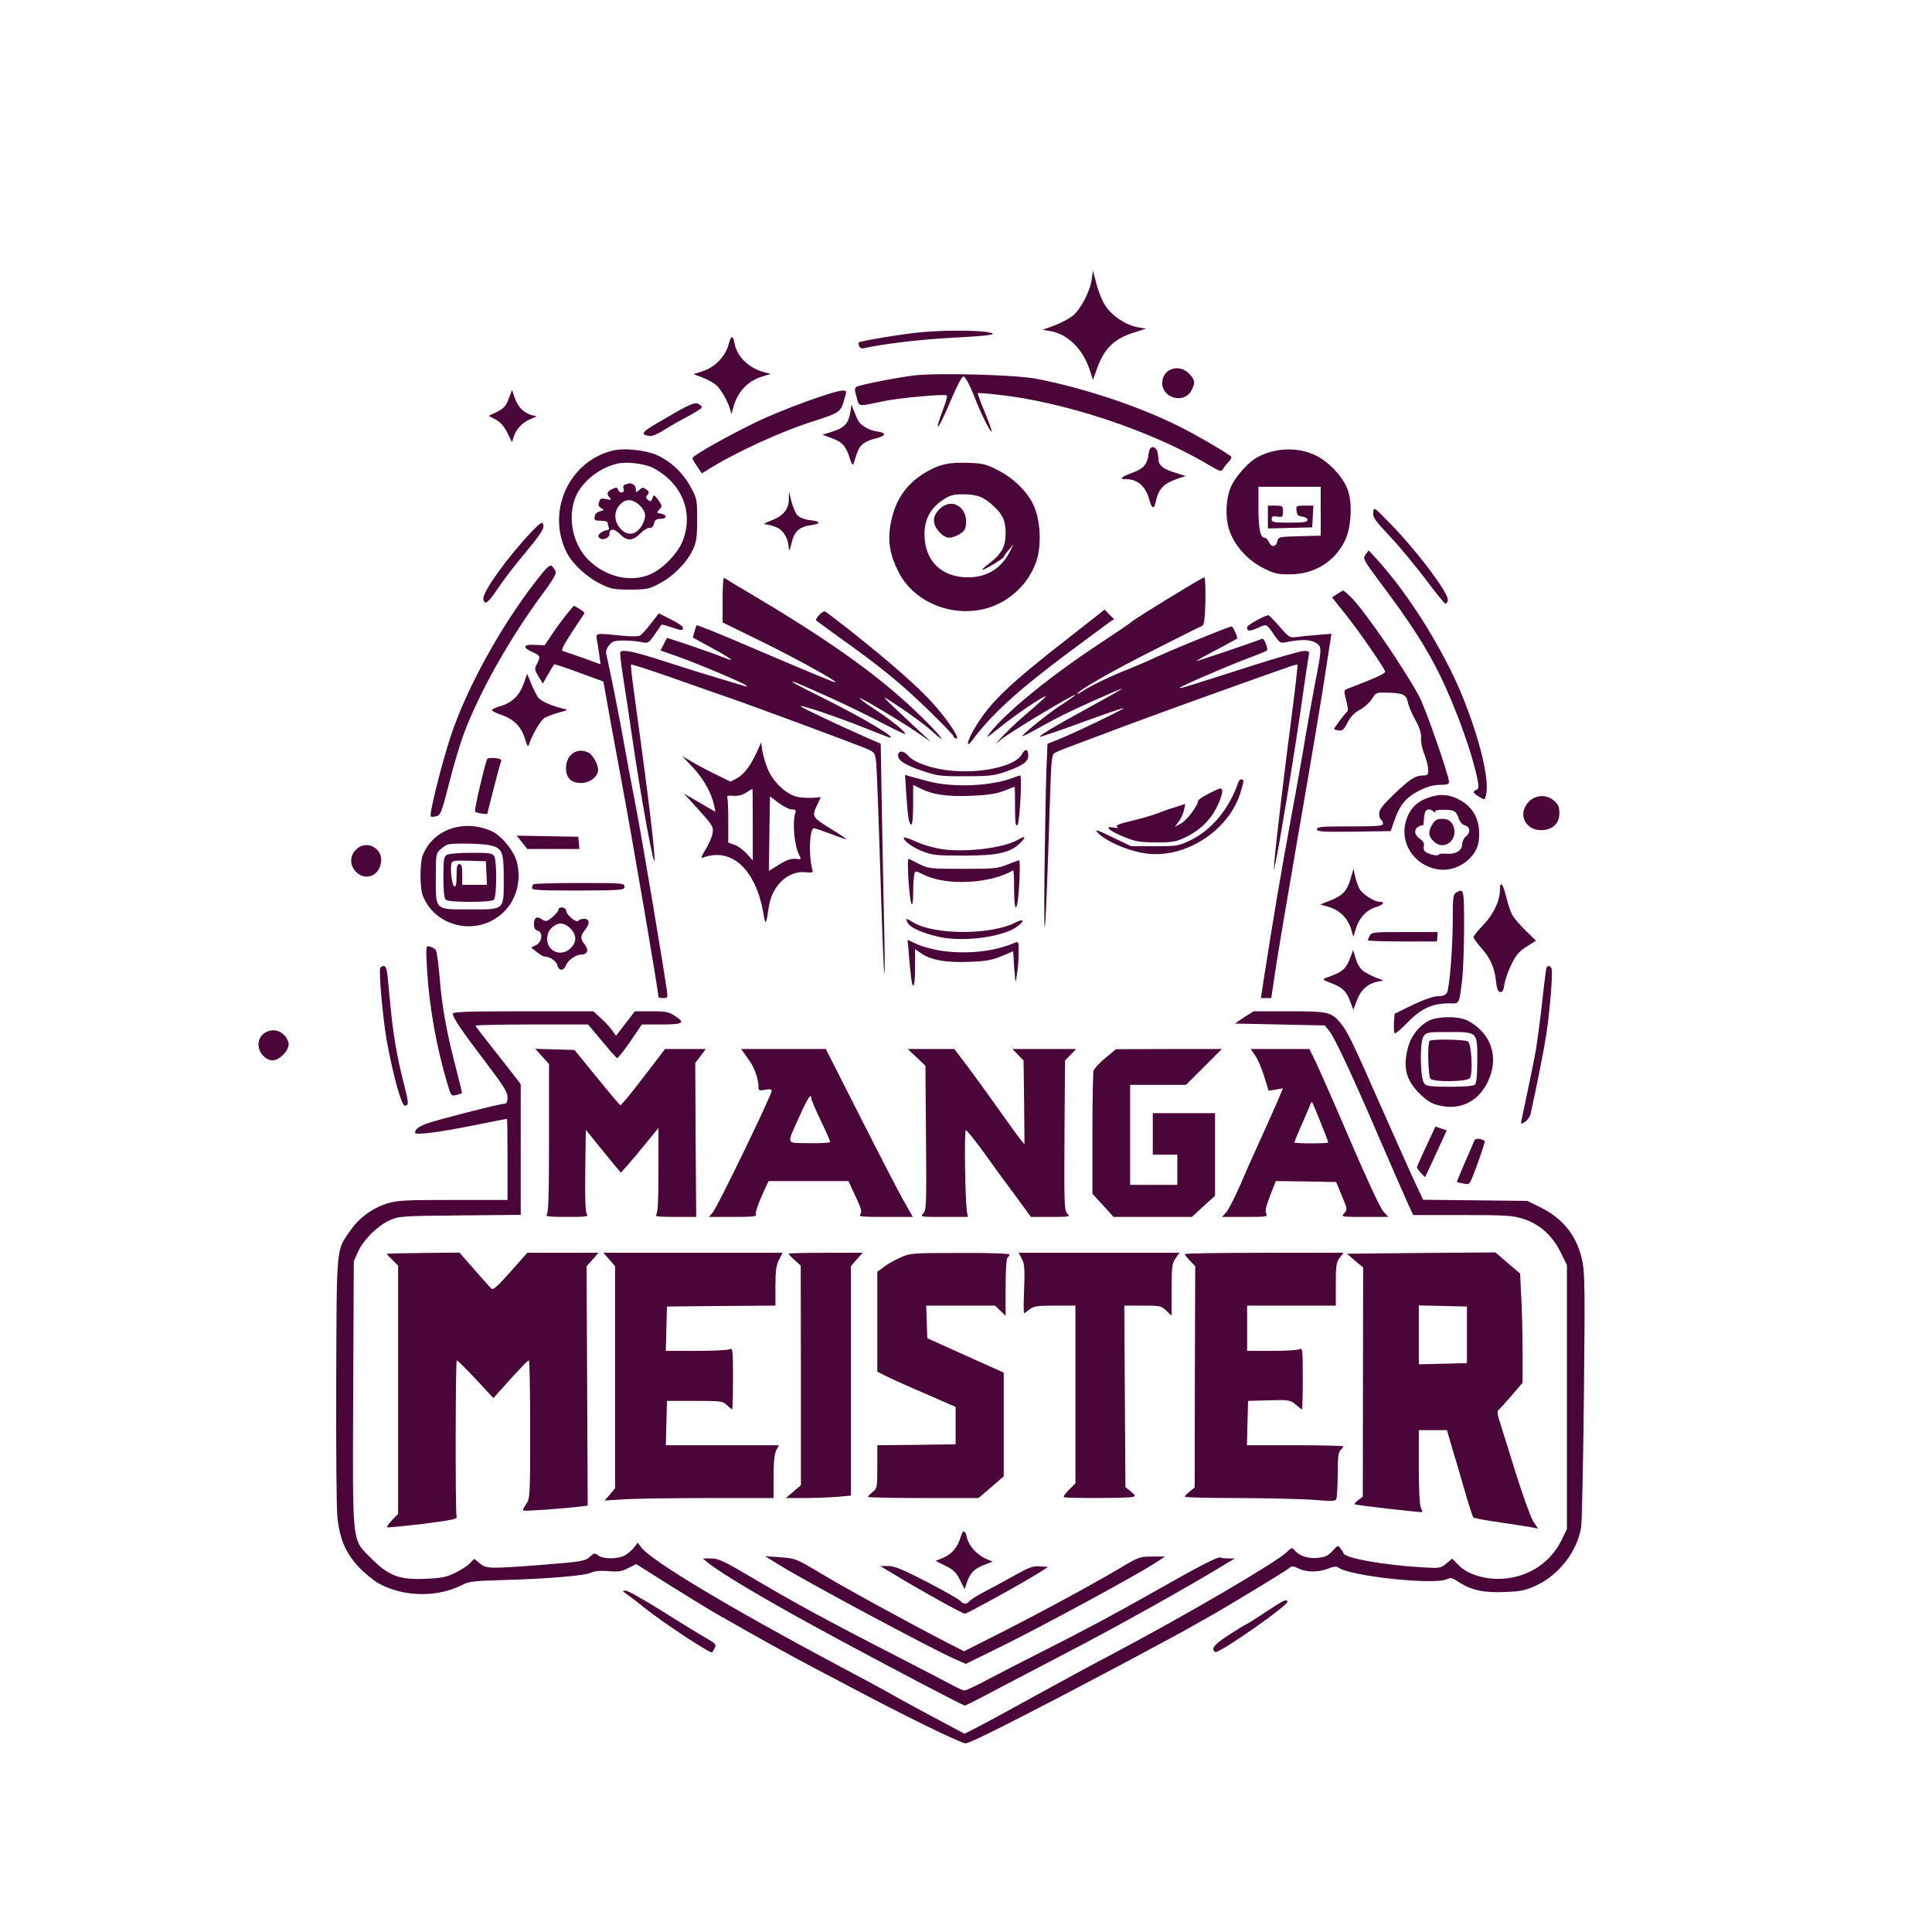 <svg xmlns="http://www.w3.org/2000/svg" xmlns:xlink="http://www.w3.org/1999/xlink" width="1080" zoomAndPan="magnify" viewBox="0 0 810 810" height="1080" preserveAspectRatio="xMidYMid meet" version="1.0"><rect x="-81" width="972" fill="#ffffff" y="-81" height="972" fill-opacity="1"/><rect x="-81" width="972" fill="#4a0638" y="-81" height="972" fill-opacity="1"/><path fill="#ffffff" d="M 0 405 L 0 810 L 810 810 L 810 0 L 0 0 Z M 463.297 127.988 C 465.906 132.258 472.156 136.449 477.219 137.242 L 480.461 137.797 L 476.031 139.219 C 467.172 141.91 463.059 145.863 459.977 154.406 L 458.234 159.23 L 456.812 154.961 C 453.965 146.258 447.555 140.012 440.359 138.824 L 437.113 138.27 L 441.859 136.531 C 444.473 135.582 447.953 133.762 449.535 132.574 C 452.934 129.965 456.891 122.527 457.68 117.23 L 458.234 113.512 L 459.66 118.891 C 460.371 121.895 462.031 126.008 463.297 127.988 Z M 413.305 139.141 C 419.555 140.09 416.074 140.723 399.461 141.594 C 386.57 142.227 370.035 144.203 362.441 145.941 C 361.258 146.258 360.543 145.941 360.227 145.152 C 359.91 144.441 359.832 143.727 360.07 143.57 C 360.703 142.938 378.895 139.93 386.094 139.297 C 395.508 138.43 408.164 138.43 413.305 139.141 Z M 308.02 144.203 C 308.969 149.422 313.875 154.25 319.965 155.91 L 323.129 156.781 L 319.727 157.809 C 313.398 159.707 309.051 164.375 307.309 171.254 L 306.676 173.629 L 306.121 171.652 C 305.172 168.328 302.406 163.426 300.426 161.605 C 299.477 160.656 296.867 159.23 294.73 158.363 L 290.777 156.859 L 294.891 155.516 C 299.875 153.852 304.145 149.344 305.488 144.359 C 306.52 140.406 307.309 140.406 308.02 144.203 Z M 498.418 156.543 C 501.027 159.152 501.188 160.496 499.527 163.66 C 496.598 169.438 487.266 167.062 487.266 160.578 C 487.266 154.723 494.148 152.27 498.418 156.543 Z M 434.664 158.836 C 454.992 162.793 477.613 170.387 494.699 178.93 C 501.977 182.566 515.582 190.555 516.215 191.504 C 516.375 191.902 515.898 192.852 515.031 193.719 C 514.238 194.512 513.211 195.855 512.734 196.648 C 512.023 197.914 511.551 197.754 506.488 194.75 C 482.359 180.43 445.578 168.25 417.656 165.402 C 413.543 164.926 410.062 164.691 409.902 164.848 C 409.824 165.008 411.09 168.645 412.91 172.836 C 414.648 177.109 415.914 180.746 415.758 180.984 C 415.281 181.461 410.934 172.758 408.637 166.59 C 407.531 163.82 406.105 160.578 405.316 159.391 C 404.051 157.414 403.973 157.414 402.863 158.996 C 402.23 159.863 400.094 164.375 398.117 169.039 C 392.977 181.145 391.316 182.488 395.586 171.098 C 396.613 168.406 397.246 166.035 397.012 165.797 C 396.297 165.086 376.84 166.824 370.59 168.172 C 359.277 170.543 360.309 170.703 359.121 166.508 C 358.25 163.504 358.25 162.711 359.121 162.16 C 360.387 161.367 375.891 158.281 383.246 157.414 C 393.133 156.227 425.723 157.098 434.664 158.836 Z M 218.477 171.414 C 219.426 172.441 221.324 173.551 222.59 173.945 L 225.043 174.578 L 222.273 175.766 C 218.953 177.188 216.422 179.879 215.395 183.043 L 214.68 185.414 L 212.703 181.461 C 211.438 178.848 209.855 177.031 207.879 175.922 L 204.871 174.34 L 208.352 172.68 C 211.199 171.254 212.07 170.305 213.258 167.223 L 214.68 163.504 L 215.711 166.59 C 216.262 168.25 217.527 170.465 218.477 171.414 Z M 354.297 166.273 C 352.398 173.074 352.871 172.758 339.504 177.109 C 327.48 180.984 309.445 189.211 298.766 195.699 L 294.258 198.465 L 292.281 195.539 C 291.172 193.957 290.301 192.375 290.301 192.059 C 290.301 191.109 304.539 183.043 316.562 177.188 C 327.402 171.887 349.707 163.742 353.348 163.742 C 354.93 163.742 355.008 163.977 354.297 166.273 Z M 294.258 170.781 C 294.258 171.176 291.648 172.836 288.562 174.5 C 285.398 176.082 280.809 178.77 278.438 180.273 C 276.062 181.777 273.375 182.961 272.504 182.805 C 268.312 182.172 268.785 181.301 276.145 177.031 C 289.035 169.438 291.172 168.488 292.832 169.355 C 293.625 169.754 294.258 170.387 294.258 170.781 Z M 359.754 176.316 C 361.02 178.531 364.422 180.43 367.742 180.906 C 371.934 181.461 371.539 182.727 366.793 183.91 C 362.207 185.098 360.227 186.758 359.121 190.555 C 358.566 192.137 358.012 193.957 357.777 194.59 C 357.539 195.301 356.984 194.434 356.352 192.375 C 354.77 187.156 353.188 185.336 348.836 183.754 L 344.805 182.25 L 349.152 180.906 C 354.059 179.324 355.719 177.504 356.512 172.836 L 356.984 169.672 L 358.094 172.441 C 358.645 173.945 359.438 175.766 359.754 176.316 Z M 485.207 189.211 C 485.445 190.238 485.684 191.742 485.684 192.691 C 485.684 195.066 487.898 196.805 492.883 198.23 L 497.152 199.574 L 493.988 200.602 C 487.66 202.816 485.762 204.793 484.496 210.57 C 483.863 213.734 482.836 213.258 481.809 209.383 C 480.383 204.004 476.98 200.918 472.316 200.918 C 468.992 200.918 469.785 200.047 474.688 198.23 C 479.355 196.566 480.938 194.75 481.492 190.715 C 481.809 188.34 482.281 187.473 483.309 187.473 C 484.102 187.473 484.891 188.262 485.207 189.211 Z M 275.43 190.793 C 281.363 193.562 286.348 198.23 289.59 204.242 C 292.199 209.066 292.281 209.539 292.281 217.926 C 292.281 225.203 291.965 227.258 290.539 230.344 C 288.168 235.645 282.074 241.812 276.461 244.66 C 272.109 246.957 271.082 247.191 264.199 247.191 C 257.477 247.191 256.211 246.957 251.938 244.898 C 246.004 241.973 240.074 236.516 237.621 231.688 C 229 214.602 238.332 193.641 256.605 188.973 C 261.43 187.707 270.605 188.656 275.43 190.793 Z M 551.652 190.953 C 557.348 193.719 563.441 200.363 565.18 205.742 C 567.078 211.281 566.445 221.168 563.992 226.391 C 559.801 235.328 551.258 240.707 541.055 240.785 C 535.832 240.863 534.41 240.547 529.82 238.254 C 523.414 235.09 518.035 229.316 515.664 223.066 C 513.449 217.293 513.844 208.512 516.453 203.293 C 518.59 199.098 523.809 193.402 527.211 191.664 C 534.805 187.629 544.297 187.312 551.652 190.953 Z M 417.895 196.883 C 424.617 200.129 430.551 205.902 433.316 211.754 C 436.324 218.242 436.797 229.316 434.266 235.961 C 432.133 241.656 428.652 246.324 423.59 250.121 C 408.48 261.59 384.906 256.211 376.602 239.598 C 373.121 232.637 372.172 227.102 373.281 220.297 C 375.02 210.016 379.688 202.977 388.152 197.992 C 393.848 194.668 397.645 193.801 405.473 194.035 C 411.723 194.195 413.383 194.59 417.895 196.883 Z M 334.441 216.184 C 335.391 217.055 337.527 217.848 339.66 218.082 C 344.25 218.637 344.328 219.586 339.742 220.219 C 334.914 221.012 333.016 222.75 331.832 227.812 C 331.117 230.738 330.723 231.453 330.723 229.949 C 330.566 225.914 328.508 222.277 325.582 221.09 C 324 220.457 321.941 219.902 320.992 219.824 C 319.809 219.824 320.598 219.27 323.289 218.242 C 328.43 216.266 330.645 213.652 330.723 209.305 L 330.801 206.059 L 331.832 210.332 C 332.465 212.703 333.57 215.316 334.441 216.184 Z M 597.453 236.355 C 604.574 245.691 607.5 250.516 606.945 252.02 C 606.707 252.652 606.312 253.125 605.996 253.125 C 605.68 253.125 601.883 248.539 597.691 242.844 C 593.418 237.227 586.695 229.078 582.742 224.887 C 576.414 218.164 575.465 216.816 575.699 214.762 C 576.016 212.387 576.098 212.547 583.609 220.297 C 587.883 224.648 594.051 231.926 597.453 236.355 Z M 227.812 220.93 C 227.812 222.117 225.043 226.074 220.141 231.848 C 215.945 236.832 210.805 243.555 208.668 246.797 C 204.637 252.887 203.055 253.996 202.656 251.07 C 202.262 248.223 212.941 233.352 222.988 222.828 C 227.02 218.637 227.812 218.32 227.812 220.93 Z M 586.062 245.137 C 596.504 258.82 607.262 277.41 613.117 291.887 C 620.473 310 624.586 327.164 623.004 333.414 C 622.449 335.469 622.449 335.469 620.156 334.047 C 617.547 332.543 617.23 331.832 618.969 331.121 C 619.84 330.805 619.996 330.012 619.68 328.113 C 617.863 317.594 610.98 298.133 603.941 283.578 C 598.324 271.953 591.203 260.879 579.34 245.137 C 571.508 234.617 571.27 234.219 572.535 232.48 L 573.801 230.738 L 577.598 234.852 C 579.734 237.227 583.531 241.812 586.062 245.137 Z M 232.953 239.68 C 233.27 240.629 231.531 243.555 227.574 248.855 C 213.73 267.523 201.074 290.066 194.59 307.309 C 192.93 311.66 190.082 321.152 188.262 328.508 C 185.176 340.531 184.703 341.797 182.961 342.195 C 181.934 342.512 180.824 342.512 180.59 342.273 C 179.875 341.48 185.02 320.68 188.895 308.891 C 195.379 289.039 209.777 262.855 224.57 243.793 C 229.156 237.859 230.5 236.594 231.371 237.305 C 232.004 237.859 232.715 238.887 232.953 239.68 Z M 317.988 250.91 C 350.656 270.449 370.352 284.766 387.043 301.219 C 395.191 309.289 397.645 312.926 390.445 306.281 C 388.07 304.145 382.297 299.875 377.551 296.711 C 368.137 290.461 367.82 290.066 383.246 304.461 L 390.367 311.105 L 385.223 307.547 C 378.5 302.879 361.492 292.676 360.465 292.676 C 359.992 292.676 363.156 295.051 367.504 297.898 C 374.465 302.484 380.715 307.707 379.211 307.707 C 378.977 307.707 374.387 305.492 369.086 302.723 C 363.867 299.953 354.531 295.445 348.441 292.676 C 334.047 286.191 332.227 285.477 332.227 285.875 C 332.227 286.109 337.445 288.879 343.934 292.043 C 361.969 301.062 375.891 309.289 373.121 309.289 C 372.965 309.289 367.98 307.391 362.125 305.016 C 350.973 300.586 336.18 295.523 335.629 296.078 C 335.391 296.395 351.289 303.91 364.34 309.684 L 369.246 311.82 L 369.719 339.582 C 369.957 354.93 370.434 376.684 370.668 387.992 C 370.984 399.305 370.984 408.402 370.75 408.164 C 370.512 407.926 369.801 388.863 369.086 365.844 C 368.375 342.746 367.586 322.023 367.348 319.73 C 366.871 315.617 366.793 315.457 363.234 313.875 C 357.934 311.66 315.379 295.84 304.938 292.281 C 300.191 290.621 289.195 286.824 280.574 283.738 C 271.949 280.73 264.754 278.438 264.594 278.598 C 264.355 278.754 264.91 283.895 265.781 289.988 C 271.398 330.566 274.641 356.984 274.402 360.625 C 274.164 364.262 268.391 332.387 265.07 309.289 C 263.723 299.953 261.906 288.09 261.113 283.027 C 260.324 277.883 259.848 273.535 260.086 273.297 C 261.191 272.188 266.336 273.297 278.277 277.172 C 285.555 279.547 295.918 282.789 301.297 284.371 C 306.676 285.953 311.66 287.457 312.371 287.691 C 313.242 288.008 313.398 287.93 312.848 287.375 C 311.738 286.348 293.23 278.516 284.211 275.273 L 276.934 272.742 L 278.199 270.211 C 278.832 268.867 279.543 267.68 279.625 267.523 C 279.859 267.285 299.004 273.852 303.672 275.75 C 308.969 277.965 306.836 276.223 298.688 271.793 L 290.461 267.285 L 291.172 264.832 C 291.488 263.488 291.965 262.301 292.121 262.145 C 292.281 261.984 299.875 264.992 308.969 268.867 C 343.301 283.5 349.945 286.27 350.262 286.031 C 350.816 285.477 333.492 275.906 318.621 268.629 L 302.957 260.957 L 302.957 251.465 C 302.957 246.242 303.195 242.129 303.59 242.289 C 303.906 242.527 310.395 246.402 317.988 250.91 Z M 505.379 252.098 C 505.141 260.086 504.824 262.145 503.875 262.461 C 503.242 262.695 493.672 267.441 482.676 273.059 C 465.195 281.918 451.668 289.75 451.668 290.855 C 451.668 291.094 452.855 290.461 454.281 289.512 C 457.363 287.457 466.938 282.867 473.422 280.414 C 476.031 279.387 481.176 277.172 484.891 275.434 C 492.012 272.109 515.426 262.617 516.375 262.617 C 516.93 262.617 519.145 267.523 518.668 267.758 C 518.59 267.84 514.715 269.895 510.047 272.426 C 505.301 274.879 501.504 277.016 501.504 277.172 C 501.504 277.41 528.238 268.391 529.188 267.758 C 529.902 267.363 531.801 272.109 531.168 272.742 C 530.93 272.98 527.289 274.484 523.02 276.066 C 513.844 279.547 494.227 288.008 494.621 288.406 C 494.859 288.723 496.598 288.168 524.285 279.309 C 535.359 275.75 545.406 272.902 546.75 272.902 C 548.887 272.902 549.043 273.059 548.648 275.035 C 548.41 276.301 546.906 286.109 545.406 297.027 C 542.637 316.25 536.387 354.297 534.805 361.496 L 534.016 365.055 L 534.332 360.703 C 534.965 353.188 538.602 322.418 541.527 300.27 C 543.031 288.641 544.141 278.914 543.98 278.676 C 543.742 278.516 541.688 279.07 539.395 279.941 C 537.02 280.73 524.602 285.16 511.785 289.75 C 498.973 294.336 482.598 300.27 475.398 302.961 C 468.203 305.648 458.156 309.445 453.016 311.344 C 447.871 313.242 443.047 315.141 442.258 315.617 C 440.992 316.25 440.754 318.148 440.277 332.781 C 438.379 393.688 437.512 404.922 437.906 365.844 C 438.145 348.441 438.461 329.141 438.695 322.973 L 439.172 311.82 L 442.809 310.395 C 448.109 308.418 471.523 297.266 471.129 296.867 C 470.969 296.711 463.059 299.398 453.566 302.879 C 444.074 306.359 436.164 309.051 436.008 308.891 C 435.531 308.418 441.781 304.699 456.812 296.473 C 464.641 292.203 470.734 288.723 470.418 288.723 C 470.02 288.723 464.484 291.094 458.156 293.941 C 447.477 298.766 444.312 300.27 431.895 307.152 C 429.52 308.418 428.098 308.973 428.73 308.34 C 431.816 305.176 440.754 298.215 445.578 295.129 C 448.504 293.23 450.879 291.488 450.879 291.332 C 450.879 290.461 423.508 306.914 419.793 310 C 416.945 312.371 417.023 312.137 420.82 308.18 C 423.191 305.648 428.336 300.902 432.133 297.738 C 435.93 294.496 438.777 291.887 438.461 291.887 C 437.195 291.887 425.805 299.637 419.316 304.859 C 413.543 309.523 412.988 309.84 415.047 307.23 C 422.086 298.371 439.727 283.977 459.977 270.527 C 467.41 265.625 473.977 261.195 474.609 260.562 C 476.43 258.98 504.113 242.051 504.906 242.051 C 505.301 242.051 505.457 246.559 505.379 252.098 Z M 566.922 250.91 C 572.852 257.16 588.594 280.098 595 291.965 C 597.613 296.789 607.5 325.188 607.5 327.875 C 607.5 328.746 606.551 329.062 603.703 329.062 C 600.934 329.062 598.402 329.773 594.922 331.516 C 589.465 334.285 586.773 337.527 584.48 344.328 L 583.059 348.441 L 567.633 348.68 C 554.184 348.84 552.129 348.68 552.129 347.652 C 552.129 346.625 554.105 346.465 565.973 346.465 C 577.52 346.465 579.812 346.309 579.812 345.359 C 579.812 344.727 579.496 343.934 579.023 343.695 C 578.629 343.461 578.23 342.273 578.23 341.086 C 578.23 339.426 579.734 337.527 584.719 332.703 C 591.441 326.375 593.5 325.109 596.898 325.109 C 598.48 325.109 598.797 324.711 598.797 322.734 C 598.797 321.469 598.086 318.621 597.215 316.328 C 596.266 314.113 595.633 310.949 595.793 309.289 C 595.871 307.23 595.16 305.094 593.418 301.852 C 591.996 299.398 590.57 296.078 590.254 294.418 C 589.543 291.094 588.277 290.539 580.844 290.383 C 577.047 290.305 576.73 290.461 575.227 292.992 C 574.355 294.418 572.141 296.473 570.242 297.5 C 567.789 298.848 566.207 300.508 564.941 302.961 C 563.52 305.809 562.809 306.441 561.383 306.281 C 560.434 306.125 559.484 305.887 559.328 305.727 C 559.09 305.41 563.914 299.004 564.941 298.215 C 565.258 297.977 565.023 295.918 564.391 293.625 C 563.359 289.59 563.359 289.434 565.023 288.723 C 565.973 288.406 570.004 286.824 573.883 285.242 C 577.836 283.738 580.922 282.078 580.762 281.602 C 580.367 279.941 569.531 264.277 563.992 257.398 L 558.457 250.438 L 560.672 249.012 C 561.859 248.223 562.965 247.59 563.203 247.59 C 563.441 247.59 565.102 249.09 566.922 250.91 Z M 245.055 257.082 C 244.898 257.316 242.762 260.562 240.23 264.359 C 236.434 270.133 235.012 272.902 235.961 272.902 C 236.039 272.902 239.598 274.168 243.949 275.668 L 251.781 278.516 L 251.227 274.402 C 250.91 272.109 250.434 269.262 250.199 268.074 C 249.723 265.387 249.883 265.387 260.641 266.492 C 264.121 266.891 267.52 266.891 268.234 266.492 C 268.945 266.176 271 263.883 272.82 261.512 L 276.223 257.16 L 281.285 259.691 C 284.055 261.035 286.348 262.617 286.348 263.172 C 286.348 264.516 285.793 264.438 281.285 262.934 C 279.227 262.223 277.488 261.746 277.328 261.906 C 277.25 262.062 275.906 263.961 274.48 266.02 C 271.871 269.738 271.633 269.816 268.945 269.184 C 267.441 268.867 264.121 268.551 261.59 268.551 C 257.633 268.551 256.684 268.867 255.34 270.527 C 254.469 271.555 253.914 273.137 254.152 274.086 C 256.289 283.738 258.977 297.105 261.035 308.496 C 262.379 316.09 264.91 329.617 266.652 338.555 C 269.262 352.16 277.961 403.734 279.543 415.047 C 280.02 418.289 279.941 418.449 278.043 418.449 C 276.934 418.449 276.062 418.211 276.062 417.973 C 276.062 415.758 265.387 353.188 260.641 327.875 C 257.395 310.473 254.391 293.863 253.914 291.016 L 252.965 285.715 L 242.762 281.996 C 237.145 279.863 232.398 278.359 232.32 278.516 C 232.164 278.676 231.055 280.574 229.789 282.711 L 227.574 286.586 L 225.754 283.578 C 224.094 280.812 224.016 280.336 225.121 278.359 C 226.703 275.195 226.625 274.879 223.066 273.297 C 218.793 271.398 219.426 270.055 224.41 270.371 L 228.367 270.527 L 231.371 266.02 C 233.031 263.488 235.801 259.77 237.461 257.633 L 240.625 253.918 L 242.922 255.262 C 244.188 256.051 245.137 256.844 245.055 257.082 Z M 465.117 260.879 C 464.09 261.668 456.258 267.441 447.715 273.77 C 426.355 289.75 415.598 299.637 407.609 310.395 C 404.762 314.113 405.395 310.871 408.48 305.57 C 414.887 294.652 422.402 287.375 448.504 267.047 L 463.141 255.578 L 465.117 257.633 L 467.094 259.613 Z M 355.246 263.41 C 373.359 277.727 385.539 288.484 391.551 295.367 C 397.961 302.562 403.023 310.473 400.727 309.605 C 400.016 309.367 399.621 308.891 399.699 308.574 C 399.777 308.258 394.953 303.277 389.02 297.5 C 377.867 286.664 369.008 279.387 352.398 267.602 C 347.176 263.805 342.59 260.48 342.191 260.164 C 341.559 259.613 344.488 256.367 345.754 256.289 C 345.988 256.289 350.262 259.531 355.246 263.41 Z M 536.387 262.617 C 540.422 267.285 540.66 267.441 543.742 267.047 C 545.562 266.809 549.52 266.414 552.602 266.176 L 558.219 265.703 L 556.637 275.828 C 554.66 289.434 550.23 315.773 542.715 359.121 C 539.312 378.898 535.676 400.332 534.727 406.742 L 532.984 418.449 L 528.637 418.449 L 530.059 409.113 C 533.855 384.988 536.863 366.953 541.133 343.695 C 543.742 329.773 546.512 313.953 547.383 308.496 C 548.332 303.039 550.07 293.152 551.336 286.508 C 554.344 271.16 554.344 270.922 551.18 269.262 C 548.727 267.996 544.773 268.074 538.68 269.34 C 537.098 269.738 536.387 269.262 534.883 267.207 C 530.77 261.195 531.324 261.512 527.371 263.25 C 523.73 264.832 522.859 264.754 522.859 262.934 C 522.859 262.145 529.82 258.188 531.719 257.949 C 532.035 257.871 534.094 260.008 536.387 262.617 Z M 225.914 292.754 C 227.18 294.18 231.531 296 236.117 297.105 C 238.41 297.582 238.332 297.66 234.219 298.766 C 231.926 299.398 229.234 300.43 228.207 301.062 C 226.547 302.168 223.145 308.023 221.801 312.055 C 221.406 313.32 221.09 312.926 220.219 310.078 C 218.637 304.777 215.473 301.535 210.41 299.797 C 208.035 299.004 206.137 298.055 206.219 297.66 C 206.297 297.344 207.957 296.551 209.934 296 C 214.602 294.652 217.844 291.57 219.586 286.586 L 221.008 282.473 L 222.828 286.902 C 223.855 289.355 225.203 292.043 225.914 292.754 Z M 321.941 322.578 C 324.473 328.352 330.168 333.492 334.914 334.203 C 336.895 334.52 339.82 334.602 341.324 334.441 C 342.824 334.285 344.09 334.203 344.09 334.203 C 344.09 334.285 343.617 335.391 342.984 336.656 C 340.215 342.273 340.293 342.512 347.969 347.258 C 351.844 349.629 354.93 351.688 354.848 351.844 C 354.691 351.922 351.766 350.973 348.363 349.629 C 344.961 348.363 341.719 347.258 341.242 347.258 C 339.344 347.258 338.949 358.883 340.609 364.738 C 340.926 365.844 340.453 366.004 337.605 365.688 C 330.406 364.977 323.684 371.305 322.34 380.082 C 321.152 388.152 320.992 388.309 319.965 382.457 C 316.723 364.262 306.52 355.086 294.652 359.598 C 293.703 359.992 294.02 359.043 295.84 356.117 C 297.184 353.902 298.527 350.816 298.766 349.312 C 299.16 346.625 298.844 346.07 292.992 339.582 L 286.742 332.703 L 290.699 334.996 C 292.914 336.262 295.84 338 297.344 338.871 L 299.953 340.375 L 299.398 337.684 C 298.293 332.465 295.047 326.609 290.539 321.785 L 285.953 316.961 L 290.301 319.492 C 292.676 320.914 297.262 323.367 300.508 324.871 L 306.281 327.719 L 308.969 326.293 C 311.898 324.711 314.664 321.074 317.355 315.219 L 319.094 311.266 L 319.648 314.902 C 319.965 316.883 320.992 320.281 321.941 322.578 Z M 431.102 316.723 C 431.102 319.332 429.047 320.836 422.324 323.289 C 417.023 325.188 415.363 325.426 405 325.426 C 394.32 325.504 393.055 325.344 386.57 323.129 C 379.527 320.758 376.523 318.859 376.523 316.723 C 376.523 314.586 378.816 314.586 380.637 316.723 C 383.484 320.047 392.184 322.812 401.203 323.289 C 413.465 324 426.121 320.758 428.414 316.25 C 429.758 313.719 431.102 313.953 431.102 316.723 Z M 246.875 315.617 C 248.617 316.645 250.75 320.441 250.75 322.734 C 250.75 325.582 247.27 328.273 243.633 328.273 C 239.441 328.273 237.305 326.137 237.305 322.023 C 237.305 316.328 242.051 313.086 246.875 315.617 Z M 210.016 319.492 C 209.699 320.203 208.273 325.344 206.852 331.039 L 204.238 341.324 L 202.023 341.086 C 200.758 340.93 199.492 340.613 199.176 340.297 C 198.703 339.82 203.371 319.73 204.32 318.148 C 204.555 317.832 206.059 317.672 207.641 317.832 C 209.934 318.066 210.41 318.465 210.016 319.492 Z M 389.18 327.559 C 399.621 330.328 415.914 329.617 425.012 325.977 C 426.277 325.504 427.465 325.109 427.703 325.109 C 428.57 325.109 427.543 344.805 426.594 345.832 C 425.805 346.625 425.566 345.121 425.566 338.316 C 425.566 333.652 425.488 329.855 425.406 329.855 C 425.25 329.855 423.191 330.645 420.82 331.594 C 417.578 332.859 414.098 333.336 407.055 333.652 C 397.012 334.047 391 333.176 385.855 330.566 L 382.852 329.062 L 382.852 337.367 C 382.852 341.957 382.535 345.676 382.141 345.676 C 381.109 345.676 380.637 343.062 380.004 333.492 L 379.449 324.871 L 381.348 325.426 C 382.375 325.742 385.938 326.691 389.18 327.559 Z M 521.277 327.719 C 521.277 328.352 520.566 330.805 519.777 333.254 C 514.398 348.758 496.68 359.914 480.699 357.855 C 472.949 356.828 463.535 352.715 459.977 348.84 C 458.867 347.574 460.449 348.125 466.305 350.973 L 474.215 354.77 L 484.102 354.77 C 493.75 354.77 494.148 354.691 499.367 352.16 C 508.148 347.809 515.426 338.949 519.145 328.035 C 519.695 326.453 521.277 326.215 521.277 327.719 Z M 510.285 338.16 C 507.355 344.012 503.008 348.207 496.836 351.133 C 492.961 352.953 491.457 353.188 484.496 353.188 C 477.695 353.109 475.875 352.793 471.285 350.895 C 464.957 348.285 462.664 346.227 466.777 346.941 C 468.676 347.258 469.152 347.176 468.359 346.625 C 467.57 346.07 469.23 345.359 474.293 344.172 C 478.168 343.301 483.309 341.797 485.684 340.848 C 488.055 339.898 491.617 338.715 493.516 338.16 L 496.914 337.051 L 496.441 339.426 C 496.203 340.77 495.254 342.906 494.305 344.25 L 492.566 346.625 L 495.098 345.277 C 497.469 344.094 502.293 337.684 502.293 335.785 C 502.293 335.312 504.508 333.809 507.277 332.465 C 511.945 330.172 512.184 330.09 512.418 331.594 C 512.578 332.465 511.629 335.391 510.285 338.16 Z M 612.879 335.867 C 617.625 338.793 620.156 343.539 620.156 349.391 C 620.156 354.297 619.047 357.145 615.805 360.23 C 611.137 364.66 604.809 365.844 598.957 363.395 C 591.363 360.23 587.328 352.398 589.305 344.727 C 590.652 339.664 593.418 336.5 598.164 334.68 C 603.543 332.543 607.973 332.938 612.879 335.867 Z M 651.559 335.707 C 653.301 337.211 653.773 338.238 653.773 340.93 C 653.773 345.359 650.848 348.047 645.941 348.047 C 640.879 348.047 637.398 343.539 639.062 339.109 C 641.117 333.73 647.289 332.07 651.559 335.707 Z M 205.742 348.285 C 210.016 350.023 215.629 356.828 216.738 361.574 C 218.793 369.957 216.105 378.422 209.855 383.562 C 198.941 392.582 182.172 388.309 177.188 375.336 C 176 372.254 176 361.812 177.188 358.727 C 181.301 347.969 193.957 343.301 205.742 348.285 Z M 242.684 353.348 L 242.922 355.957 L 221.09 355.957 L 218.875 353.188 L 216.66 350.34 L 229.551 350.578 L 242.445 350.816 Z M 395.113 356.035 C 405.395 357.461 420.977 355.484 426.91 352.004 C 430.074 350.105 430.312 350.973 427.387 353.742 C 423.273 357.617 417.895 358.727 403.812 358.727 C 392.582 358.727 390.684 358.488 386.727 356.906 C 382.457 355.168 378.895 352.637 378.895 351.211 C 378.895 350.816 381.109 351.527 383.879 352.793 C 386.727 354.137 391.395 355.484 395.113 356.035 Z M 157.965 356.117 C 159.23 357.301 159.785 358.727 159.785 360.625 C 159.707 367.27 152.664 369.957 148.711 364.895 C 143.805 358.648 152.191 350.656 157.965 356.117 Z M 385.621 362.363 C 389.336 364.184 390.285 364.262 403.812 364.262 C 416.785 364.262 418.445 364.105 422.402 362.445 C 424.773 361.496 426.988 360.703 427.305 360.703 C 427.859 360.703 427.387 373.203 426.672 377.867 C 425.883 382.93 425.172 380.32 425.172 372.57 C 425.172 368.219 425.012 364.738 424.773 364.895 C 415.281 370.512 396.852 371.461 387.438 366.793 C 383.723 364.977 383.723 364.977 383.324 366.559 C 383.09 367.508 382.852 370.906 382.852 374.152 C 382.852 377.949 382.535 379.688 382.141 378.898 C 381.191 377.234 380.082 359.598 380.953 360.07 C 381.348 360.23 383.484 361.258 385.621 362.363 Z M 569.926 372.57 C 571.113 374.863 576.176 378.105 578.629 378.105 C 580.922 378.105 579.812 379.449 576.809 380.32 C 572.934 381.508 569.77 384.828 568.504 389.258 L 567.395 392.738 L 566.367 389.258 C 564.941 384.828 561.621 381.586 557.113 380.242 L 553.551 379.215 L 557.113 377.789 C 562.727 375.652 564.625 373.754 566.129 368.773 L 567.473 364.262 L 568.105 367.27 C 568.422 368.93 569.293 371.305 569.926 372.57 Z M 261.824 371.699 C 261.824 373.203 261.035 373.281 242.445 373.359 C 226.547 373.359 223.066 373.203 223.066 372.332 C 223.066 371.699 223.305 370.988 223.621 370.75 C 223.855 370.434 232.637 370.195 243 370.195 C 261.113 370.195 261.824 370.273 261.824 371.699 Z M 633.918 383.406 C 634.551 384.672 637.082 387.676 639.535 390.051 L 643.965 394.402 L 640.09 396.852 C 637.004 398.75 635.66 400.332 633.762 404.129 C 632.418 406.82 631.07 410.617 630.754 412.594 C 630.359 415.285 629.965 416.074 628.938 415.918 C 628.066 415.758 627.512 414.414 627.195 411.328 C 626.562 405.555 624.824 401.68 620.945 397.328 C 619.207 395.352 617.781 393.371 617.781 392.898 C 617.781 392.422 619.68 390.051 622.055 387.598 C 626.246 383.168 628.855 377.633 628.855 372.965 C 628.855 369.09 630.121 370.434 631.387 375.652 C 632.102 378.66 633.285 382.219 633.918 383.406 Z M 613.828 388.625 C 613.828 397.09 613.434 406.977 613.035 410.617 C 611.691 421.375 612.008 420.742 607.5 420.664 C 600.617 420.664 595.793 422.797 590.336 428.492 C 587.566 431.34 585.113 433.398 584.797 433.238 C 584.402 433.004 584.324 431.105 584.402 428.891 L 584.719 425.012 L 592.312 421.297 C 597.215 419 601.094 417.656 602.91 417.656 C 604.891 417.656 606.074 417.184 606.629 416.234 C 607.738 414.176 609.082 397.012 609.082 385.305 C 609.082 376.367 609.238 374.941 610.504 374.23 C 613.75 372.332 613.828 372.648 613.828 388.625 Z M 237.383 381.824 C 237.383 383.562 241.734 387.125 242.445 386.016 C 242.684 385.621 243.789 385.227 244.898 385.227 C 247.27 385.227 247.43 387.203 245.215 389.973 C 243.238 392.504 243.238 393.609 245.215 396.062 C 247.035 398.355 246.242 400.254 243.473 400.254 C 241.34 400.254 238.094 402.629 237.227 404.762 C 236.355 407.137 234.297 407.137 233.664 404.684 C 233.27 402.945 230.5 401.047 228.367 401.047 C 227.812 401.047 226.387 400.176 225.043 399.148 L 222.672 397.25 L 224.648 396.301 C 227.258 395.113 227.812 390.84 225.438 390.207 C 224.332 389.891 223.855 389.102 223.855 387.52 C 223.855 384.672 225.043 383.961 227.258 385.461 C 228.918 386.492 229.234 386.41 231.609 384.512 C 232.953 383.328 234.141 381.902 234.141 381.43 C 234.141 379.848 237.305 380.32 237.383 381.824 Z M 383.008 386.809 C 391.867 392.027 415.281 392.027 425.488 386.887 C 429.125 384.988 429.836 385.859 426.672 388.309 C 421.059 392.738 404.367 395.035 394.164 392.898 C 386.965 391.316 381.664 389.023 380.559 386.887 C 379.449 384.828 379.688 384.828 383.008 386.809 Z M 602.594 392.738 L 602.438 394.719 L 587.961 394.719 C 579.973 394.719 573.484 394.48 573.484 394.242 C 573.484 394.004 573.883 393.137 574.277 392.266 C 575.066 390.84 576.098 390.762 588.91 390.762 L 602.754 390.762 Z M 395.586 398.75 C 406.422 400.098 417.262 398.832 425.805 395.113 C 426.988 394.637 427.148 395.035 427.07 399.543 C 427.07 402.312 426.754 406.344 426.355 408.559 C 425.805 412.199 425.723 412.277 425.566 409.746 C 425.406 408.242 425.25 406.266 425.172 405.395 C 425.09 404.527 425.012 402.707 424.934 401.363 L 424.773 398.832 L 419.871 400.887 C 415.914 402.547 413.227 403.023 406.504 403.262 C 396.852 403.656 390.445 402.547 386.488 399.859 L 383.641 397.961 L 383.641 405.871 C 383.641 414.809 382.457 415.836 381.742 407.531 C 381.426 404.605 381.031 400.414 380.875 398.117 L 380.477 394.004 L 384.75 395.984 C 387.121 397.012 391.867 398.277 395.586 398.75 Z M 182.645 398.199 C 183.121 398.75 183.832 403.895 184.305 409.668 C 185.254 421.93 187.234 432.766 191.109 447.637 C 192.613 453.41 193.797 458.234 193.641 458.395 C 193.48 458.473 192.453 458.789 191.266 459.105 C 189.211 459.582 189.051 459.422 187.551 454.281 C 182.883 438.617 179.875 421.531 179.008 405.949 C 178.531 396.457 178.531 396.379 180.191 396.852 C 181.141 397.09 182.25 397.723 182.645 398.199 Z M 571.746 407.215 C 572.934 408.008 575.305 409.273 576.965 409.906 L 580.051 411.09 L 577.52 411.566 C 573.406 412.438 570.559 414.969 568.898 419.316 L 567.395 423.352 L 566.051 419.793 C 564.391 415.441 562.887 414.02 557.98 412.121 C 554.738 410.934 554.344 410.539 555.688 410.062 C 563.203 407.375 564.23 406.504 566.445 400.648 L 567.316 398.277 L 568.422 401.996 C 569.137 404.367 570.32 406.266 571.746 407.215 Z M 162.473 409.113 C 162.711 411.406 163.266 417.34 163.738 422.164 C 164.848 433.793 166.586 443.762 169.277 454.203 C 171.414 462.586 171.492 463.535 169.672 463.535 C 168.328 463.535 164.77 450.723 162.156 436.324 C 160.496 427.07 158.676 406.898 159.469 405.711 C 159.707 405.316 160.34 405 160.973 405 C 161.684 405 162.156 406.344 162.473 409.113 Z M 650.531 406.188 C 651.086 407.77 649.82 423.43 648.316 433.555 C 647.367 439.727 644.758 453.094 641.75 466.859 C 641.512 468.043 640.484 469.547 639.457 470.258 C 637.559 471.445 637.559 471.445 637.875 469.707 C 638.586 466.543 642.227 449.141 643.41 442.969 C 644.125 439.727 645.391 430.234 646.34 422.008 C 647.207 413.703 648.156 406.504 648.316 405.949 C 648.711 404.605 649.977 404.762 650.531 406.188 Z M 251.938 426.91 C 253.758 428.574 255.895 430.867 256.684 432.055 L 258.266 434.27 L 262.223 429.125 L 266.176 423.984 L 273.137 423.984 C 279.309 423.984 280.414 424.223 283.262 426.121 C 287.453 428.891 286.348 429.523 276.777 429.523 L 269.102 429.523 L 264.199 436.719 C 261.508 440.598 259.059 443.762 258.66 443.602 C 258.344 443.445 255.496 440.281 252.332 436.402 L 246.559 429.523 L 222.988 429.523 C 209.934 429.523 199.336 429.758 199.336 429.996 C 199.336 430.234 202.656 434.586 206.691 439.648 C 210.727 444.711 214.996 450.168 216.184 451.75 L 218.32 454.598 L 218.32 509.336 L 192.848 509.57 C 168.168 509.809 167.141 509.887 163.344 511.629 C 158.203 514 152.43 519.695 150.133 524.758 L 148.316 528.793 L 148.078 584.086 C 147.84 649.105 147.367 644.992 155.75 653.457 C 163.027 660.734 167.457 662.395 178.453 661.922 C 185.176 661.605 187.234 661.211 190.871 659.391 C 193.324 658.203 196.094 656.465 197.043 655.355 L 198.859 653.535 L 201.156 655.434 C 203.844 657.73 205.031 657.73 226.23 656.148 C 244.344 654.723 245.293 654.566 247.508 652.508 C 249.012 651.086 249.328 651.004 250.91 652.191 C 253.125 653.695 258.82 653.695 261.824 652.191 C 263.012 651.559 264.832 650.055 265.703 648.949 L 267.363 646.812 L 269.023 648.949 C 273.375 654.484 305.965 674.023 348.836 696.883 C 362.125 703.926 373.359 710.016 373.754 710.332 C 374.23 710.648 381.27 714.523 389.496 718.953 L 404.367 726.863 L 409.27 724.41 C 411.883 723.066 422.324 717.449 432.289 711.914 C 442.336 706.375 457.445 698.148 465.906 693.719 C 496.68 677.504 535.438 654.801 539.629 650.609 C 541.449 648.789 541.766 648.711 542.637 649.898 C 544.773 652.352 548.332 653.535 552.445 653.141 C 555.609 652.824 556.797 652.27 558.695 650.215 C 560.828 647.84 560.988 647.762 562.016 649.188 C 562.648 649.977 563.203 650.848 563.203 651.086 C 563.281 653.141 579.262 656.066 596.031 657.098 C 603.703 657.57 604.02 657.492 606.391 655.516 L 608.844 653.457 L 611.535 656.227 C 615.332 660.18 623.16 662.477 630.598 661.844 C 641.277 660.973 650.137 654.961 654.723 645.625 L 656.938 641.117 L 656.938 530.375 L 654.328 525.074 C 650.848 517.957 645.391 513.133 638.586 510.996 C 634 509.57 631.23 509.414 612.957 509.414 L 592.469 509.414 L 590.02 504.035 C 588.672 501.109 583.77 489.797 579.023 478.879 C 567.633 452.305 559.645 435.137 557.348 432.289 L 555.449 429.918 L 536.547 429.523 L 517.719 429.125 L 521.594 426.516 L 525.551 423.984 L 540.422 423.984 C 556.875 423.984 558.141 424.301 561.938 428.809 C 564.863 432.289 566.922 436.484 579.34 464.723 C 585.352 478.168 591.602 492.328 593.418 496.125 L 596.664 503.008 L 618.496 503.242 L 640.328 503.48 L 645.785 506.172 C 655.355 510.836 661.211 518.273 663.344 528.477 C 664.453 533.539 664.531 540.977 664.059 585.352 C 663.742 613.434 663.266 638.27 662.871 640.484 C 661.129 650.531 653.695 660.18 644.125 664.691 C 639.457 666.824 637.715 667.223 630.676 667.457 C 621.895 667.855 616.754 666.668 611.297 663.109 C 609.004 661.527 608.133 661.367 606.789 662 C 601.805 664.691 565.734 660.812 561.066 657.176 C 560.355 656.621 559.012 656.781 556.875 657.648 C 552.762 659.23 547.938 659.23 544.535 657.648 C 542.082 656.465 541.609 656.465 540.422 657.492 C 539.078 658.68 513.605 674.102 507.039 677.742 C 505.062 678.848 501.188 680.984 498.34 682.645 C 492.406 686.047 460.766 702.895 445.738 710.727 C 417.578 725.359 406.344 730.898 404.762 730.898 C 403.023 730.898 383.168 721.246 364.262 711.359 C 359.516 708.828 349.867 703.766 342.906 700.129 C 331.434 694.117 317.434 686.363 300.191 676.477 C 296.711 674.5 287.77 668.961 280.258 664.293 L 266.73 655.75 L 263.406 657.414 C 260.719 658.836 259.293 659.074 255.023 658.68 C 251.465 658.441 249.168 658.68 247.668 659.391 C 245.055 660.656 228.523 662 209.855 662.477 C 198.859 662.793 196.566 663.027 193.879 664.453 C 183.277 669.832 169.277 669.594 158.836 663.898 C 156.699 662.711 152.824 659.547 150.293 656.859 C 144.992 651.086 142.621 645.707 141.512 636.766 C 141.039 633.445 140.879 607.738 140.957 579.023 C 141.195 521.277 140.879 524.602 146.891 515.898 C 150.449 510.68 156.145 506.488 162.238 504.59 C 166.508 503.242 169.75 503.086 189.922 503.086 L 212.781 503.086 L 212.781 486.078 C 212.781 476.746 212.703 469.074 212.547 469.074 C 212.387 469.074 206.219 470.258 198.859 471.762 C 184.305 474.688 174.023 476.031 174.023 474.926 C 174.023 473.504 175.289 472.473 178.691 471.129 C 182.406 469.707 209.539 462.746 211.516 462.746 C 212.387 462.746 212.781 461.953 212.781 460.055 C 212.781 457.84 211.121 455.23 203.688 445.422 C 193.797 432.449 189.844 426.676 189.844 425.012 C 189.844 424.223 195.617 423.984 219.348 423.984 L 248.773 423.984 Z M 615.25 427.859 C 625.297 433.082 628.699 443.445 623.715 453.648 C 619.762 461.797 612.324 465.512 603.703 463.535 C 600.223 462.746 598.562 461.797 595.238 458.551 C 589.305 452.777 587.961 447.004 590.57 438.301 C 591.996 433.477 596.266 428.73 600.379 427.387 C 604.969 425.961 611.93 426.199 615.25 427.859 Z M 119.047 433.871 C 120.156 434.902 121.023 436.719 121.023 437.828 C 121.023 440.598 117.07 444.551 114.301 444.551 C 111.297 444.551 108.367 441.309 108.367 437.906 C 108.367 432.527 115.172 429.918 119.047 433.871 Z M 250.199 451.672 C 255.34 458 259.77 463.219 260.086 463.379 C 260.402 463.457 264.754 458.234 269.734 451.672 L 278.832 439.805 L 295.918 439.805 L 293.703 442.73 L 291.488 445.66 L 291.648 477.93 L 291.883 510.203 L 283.023 510.203 C 276.145 510.203 274.402 509.969 275.113 509.254 C 275.828 508.543 276.062 503.324 276.062 490.586 L 276.062 472.871 L 271 479.117 C 268.234 482.52 264.672 486.711 263.172 488.453 L 260.324 491.617 L 258.266 489.242 C 257.16 487.898 253.836 483.863 250.91 480.227 L 245.609 473.66 L 245.371 490.824 C 245.215 502.848 245.453 508.387 246.086 509.098 C 246.875 510.047 245.453 510.203 237.621 510.203 C 230.344 510.203 228.523 509.969 229.234 509.254 C 229.949 508.543 230.184 500.316 230.184 477.219 L 230.184 446.133 L 227.336 442.969 L 224.41 439.727 L 232.637 439.965 L 240.863 440.199 Z M 360.941 468.836 C 369.086 484.891 377.234 500.711 379.211 504.035 L 382.691 510.203 L 371.223 510.203 C 361.176 510.203 359.832 510.047 360.703 509.02 C 361.492 508.07 361.098 506.645 358.645 501.504 L 355.719 495.176 L 322.18 495.176 L 319.332 501.504 C 317.75 504.984 316.645 508.387 316.879 509.02 C 317.277 510.047 315.93 510.203 307.23 510.203 L 297.184 510.203 L 298.766 508.387 C 300.586 506.566 323.523 459.105 323.523 457.367 C 323.523 456.652 322.734 456.496 320.758 456.891 C 318.145 457.367 317.988 457.285 317.988 455.152 C 317.91 452.383 316.246 447.559 314.508 445.184 C 313.797 444.156 312.688 442.574 311.977 441.547 L 310.711 439.805 L 346.227 439.805 Z M 405.633 447.082 C 408.637 451.117 414.57 459.266 418.762 465.195 C 422.957 471.129 427.07 476.824 427.938 477.852 L 429.52 479.75 L 429.363 462.191 L 429.125 444.629 L 426.832 442.258 L 424.457 439.805 L 451.195 439.805 L 448.82 442.258 L 446.527 444.629 L 446.289 475.953 C 446.133 504.43 446.211 507.355 447.398 508.703 C 448.742 510.125 448.504 510.203 440.516 510.203 L 432.211 510.203 L 426.277 502.059 C 422.957 497.629 416.945 489.48 412.988 483.863 C 408.953 478.328 405.395 473.816 404.922 473.816 C 404.207 473.816 404.605 502.848 405.395 507.988 L 405.789 510.203 L 395.746 510.203 C 385.938 510.203 385.777 510.203 387.121 508.703 C 388.387 507.277 388.469 504.746 388.23 476.98 L 387.992 446.844 L 384.273 443.285 L 380.559 439.805 L 400.094 439.805 Z M 504.746 447.32 L 497.23 454.836 L 473.816 454.836 L 473.816 496.758 L 493.594 496.758 L 493.594 484.102 L 483.309 484.102 L 483.309 466.699 L 509.414 466.699 L 509.414 501.344 L 504.508 505.773 L 499.684 510.203 L 466.855 510.203 L 462.426 505.301 L 457.996 500.477 L 457.996 475.48 C 457.996 461.715 458.234 449.773 458.473 448.902 C 458.711 448.031 460.926 445.66 463.375 443.602 L 467.887 439.883 L 490.113 439.805 L 512.262 439.805 Z M 551.574 445.105 C 553 448.109 559.562 462.902 566.051 478.09 C 573.012 494.305 578.707 506.566 579.973 507.91 L 582.027 510.203 L 572.062 510.203 C 562.254 510.203 562.176 510.203 563.598 508.621 C 564.941 507.121 564.941 506.883 562.57 501.344 L 560.195 495.57 L 547.539 495.332 L 534.883 495.176 L 532.512 501.266 C 530.77 505.695 530.297 507.832 530.852 508.781 C 531.562 510.125 530.93 510.203 521.992 510.203 L 512.34 510.203 L 514 508.387 C 514.949 507.438 517.641 502.137 520.012 496.758 C 522.309 491.301 526.262 482.441 528.793 476.98 C 531.246 471.523 534.332 464.645 535.598 461.715 L 537.891 456.258 L 534.883 456.812 L 531.879 457.285 L 530.059 451.434 C 529.109 448.191 527.371 444.234 526.34 442.652 L 524.363 439.805 L 548.965 439.805 Z M 603.941 479.594 C 602.516 482.758 600.461 487.188 599.43 489.402 L 597.453 493.516 L 595.715 491.773 C 594.844 490.746 594.051 489.719 594.051 489.402 C 594.051 489.164 595.793 485.207 597.93 480.621 L 601.805 472.316 L 604.176 473.105 L 606.551 473.898 Z M 622.527 478.484 C 622.527 479.277 619.129 489.164 617.387 493.355 C 616.121 496.52 615.883 496.68 613.59 496.203 C 612.168 495.965 610.98 495.648 610.82 495.57 C 610.742 495.492 612.168 491.934 614.066 487.582 C 615.965 483.309 617.703 479.195 618.02 478.484 C 618.336 477.535 619.047 477.297 620.473 477.535 C 621.578 477.773 622.527 478.246 622.527 478.484 Z M 198.941 532.352 C 202.34 536.309 205.664 539.945 206.137 540.344 C 206.77 540.895 209.066 538.84 214.047 533.145 L 221.09 525.234 L 250.91 525.234 L 248.457 528.082 L 245.926 530.852 L 246.164 581.078 L 246.402 631.23 L 243.238 631.625 C 236.117 632.496 219.664 633.684 219.348 633.285 C 219.109 633.051 219.664 631.863 220.613 630.598 C 222.195 628.305 222.273 627.434 222.273 599.273 C 222.273 583.375 222.039 570.32 221.723 570.32 C 221.324 570.32 217.926 573.883 213.969 578.23 L 206.852 586.141 L 199.492 578.23 C 195.379 573.883 191.82 570.32 191.504 570.32 C 190.949 570.32 190.871 634.156 191.426 635.977 C 191.742 636.848 189.133 637.398 177.266 638.902 C 169.199 639.852 162.473 640.484 162.238 640.328 C 162.078 640.09 163.027 638.746 164.371 637.32 L 166.902 634.711 L 166.902 530.613 L 164.531 528.238 C 163.266 526.973 162.156 525.789 162.156 525.707 C 162.156 525.551 169.039 525.391 177.426 525.312 L 192.613 525.156 Z M 326.609 528.16 C 325.422 530.453 325.105 532.828 325.105 539.234 L 325.105 547.383 L 302.406 547.539 L 279.625 547.777 L 279.387 557.031 L 279.148 566.367 L 291.883 566.367 C 298.926 566.367 305.254 566.051 305.965 565.656 C 307.23 565.023 307.309 565.973 307.309 577.914 C 307.309 585.035 307.152 590.887 306.992 590.887 C 306.754 590.887 305.805 590.098 304.699 589.07 C 302.957 587.406 302.168 587.328 291.25 587.328 L 279.625 587.328 L 279.387 596.582 L 279.148 605.918 L 326.609 605.918 L 325.422 608.055 C 324.711 609.637 324.316 612.957 324.316 619.129 L 324.316 628.066 L 296.867 628.066 C 281.68 628.066 265.781 628.305 261.43 628.621 L 253.52 629.094 L 255.734 626.562 L 257.871 623.953 L 257.871 530.852 L 255.418 528.004 L 252.965 525.234 L 328.113 525.234 Z M 359.199 528.004 L 356.746 530.852 L 356.746 627.039 L 350.656 627.59 C 347.336 627.828 341.242 628.066 337.051 628.066 L 329.457 628.066 L 332.621 625.375 L 335.785 622.688 L 335.785 576.648 L 335.707 530.613 L 333.176 528.32 C 331.75 527.055 330.645 525.867 330.645 525.629 C 330.645 525.391 337.605 525.234 346.148 525.234 L 361.652 525.234 Z M 423.191 525.945 C 423.191 526.422 422.875 526.973 422.402 527.211 C 421.926 527.527 421.609 532.512 421.609 539.629 L 421.609 551.652 L 419.395 549.52 L 417.18 547.383 L 388.309 547.383 L 388.547 554.266 L 388.785 561.066 L 404.762 568.266 L 420.82 575.465 L 420.82 618.969 L 415.52 623.559 L 410.219 628.066 L 387.043 628.066 C 374.309 628.066 363.867 627.828 363.867 627.59 C 363.867 627.355 364.738 626.406 365.844 625.535 C 367.742 624.031 367.82 623.637 367.82 614.934 L 367.82 605.918 L 384.273 605.758 L 400.648 605.523 L 400.648 589.859 L 387.598 584.164 C 380.398 581.078 373.043 577.758 371.223 576.809 L 367.82 575.066 L 367.82 533.223 L 370.434 531.246 C 371.855 530.137 375.02 528.32 377.395 527.289 C 381.586 525.391 382.059 525.312 402.469 525.312 C 414.887 525.234 423.191 525.551 423.191 525.945 Z M 492.883 527.527 C 491.379 529.586 491.219 531.008 491.219 540.738 L 491.219 551.652 L 489.004 549.52 C 486.871 547.461 486.395 547.383 479.117 547.383 L 471.367 547.383 L 471.602 585.43 L 471.84 623.477 L 474.055 625.297 C 475.953 626.801 476.113 627.117 475.004 627.59 C 473.422 628.145 446.605 628.223 445.973 627.672 C 445.738 627.434 446.766 626.008 448.188 624.586 L 450.879 621.895 L 450.879 547.383 L 442.258 547.383 C 434.898 547.383 433.398 547.621 431.656 548.965 C 430.551 549.836 429.52 550.547 429.363 550.547 C 429.125 550.547 429.125 545.957 429.363 540.422 C 429.68 532.035 429.52 529.82 428.414 527.766 L 427.07 525.234 L 494.465 525.234 Z M 561.699 527.289 C 560.277 529.109 560.039 530.535 560.039 538.363 L 560.039 547.383 L 522.859 547.383 L 522.859 566.367 L 533.223 566.367 C 538.918 566.367 544.141 566.051 544.852 565.656 C 546.117 565.023 546.195 565.973 546.195 577.914 C 546.195 585.035 546.039 590.887 545.879 590.887 C 545.723 590.887 544.535 590.02 543.27 588.91 C 540.977 586.934 540.5 586.855 532.035 587.09 L 523.258 587.328 L 523.02 596.582 L 522.781 605.918 L 543.031 605.918 C 554.105 605.918 563.203 606.156 563.203 606.391 C 563.203 606.629 562.648 607.34 562.016 607.973 C 561.066 608.922 560.828 611.297 560.828 618.414 C 560.828 623.477 560.512 628.145 560.195 628.621 C 559.723 629.41 557.664 629.41 551.336 628.855 C 546.75 628.461 532.59 628.145 519.934 628.066 C 507.199 628.066 496.758 627.828 496.758 627.512 C 496.758 627.195 497.707 626.168 498.812 625.297 L 500.871 623.637 L 500.949 577.281 L 501.109 530.852 L 498.973 528.637 C 497.707 527.371 496.758 526.105 496.758 525.789 C 496.758 525.473 511.707 525.234 530.059 525.234 L 563.281 525.234 Z M 632.102 529.504 L 637.32 533.934 L 637.797 543.98 C 638.113 549.598 638.348 559.879 638.348 566.922 L 638.348 579.734 L 633.602 585.273 C 630.992 588.277 628.539 590.969 628.145 591.285 C 627.672 591.52 627.828 593.023 628.461 595.082 C 629.016 596.898 632.102 606.551 635.184 616.598 C 638.27 626.562 641.75 636.133 642.777 637.797 L 644.836 640.879 L 642.543 640.406 C 641.355 640.168 635.344 639.219 629.332 638.348 C 623.242 637.48 618.02 636.531 617.703 636.215 C 617.387 635.816 615.648 630.438 613.828 624.109 C 612.008 617.781 609.637 609.715 608.527 606.074 L 606.629 599.59 L 594.844 599.59 L 594.844 615.094 C 594.844 624.664 595.16 631.152 595.715 632.18 C 596.188 633.051 596.426 633.84 596.266 633.918 C 595.949 634.234 568.422 631.07 567.949 630.676 C 567.711 630.52 568.422 629.648 569.453 628.938 L 571.352 627.434 L 571.508 531.402 L 568.105 528.555 L 564.707 525.629 L 595.793 525.312 L 626.957 525.074 Z M 405.395 644.676 C 406.105 648 409.508 651.719 413.066 653.379 L 416.152 654.723 L 412.672 656.066 C 408.48 657.648 406.82 659.391 405.395 663.344 L 404.445 666.273 L 402.469 662.395 C 400.887 659.23 399.777 658.125 396.379 656.465 L 392.266 654.406 L 395.348 653.141 C 398.988 651.637 401.441 648.789 402.707 644.598 C 403.734 641.195 404.605 641.195 405.395 644.676 Z M 344.645 659.945 C 354.453 665.875 380.398 680.035 397.645 688.973 L 404.207 692.297 L 418.605 685.02 C 436.246 676.082 457.445 664.609 469.07 657.73 C 477.379 652.746 477.852 652.586 483.074 652.586 L 488.453 652.586 L 483.707 655.672 C 475.559 660.895 438.934 680.746 421.609 689.371 L 404.922 697.598 L 400.41 695.617 C 390.285 691.109 339.742 664.059 327.402 656.543 L 320.758 652.43 L 327.242 652.902 C 333.57 653.379 333.809 653.457 344.645 659.945 Z M 515.188 653.379 L 517.719 653.379 L 514.949 655.039 C 498.023 665.402 468.281 682.012 444.945 694.117 C 438.461 697.516 426.832 703.609 419.078 707.641 C 411.406 711.754 404.84 715.078 404.523 715.078 C 403.812 715.078 374.547 699.73 350.5 686.758 C 323.762 672.363 302.723 660.023 296.629 655.039 L 294.652 653.379 L 298.133 653.379 C 301.141 653.379 303.355 654.406 313.953 660.656 C 334.52 672.758 344.883 678.453 378.5 695.699 C 386.805 699.969 395.746 704.637 398.434 706.059 C 401.125 707.562 403.812 708.75 404.367 708.75 C 405 708.75 409.586 706.613 414.57 703.926 C 419.477 701.312 429.68 696.094 437.035 692.375 C 453.094 684.309 468.359 676.16 484.496 666.984 C 503.164 656.383 510.52 652.586 511.629 652.984 C 512.262 653.219 513.844 653.379 515.188 653.379 Z M 388.703 663.266 C 395.824 666.984 402.152 670.543 402.625 671.176 C 403.891 672.68 405.316 672.68 406.504 671.254 C 407.055 670.621 409.668 668.961 412.355 667.539 C 415.047 666.191 420.742 663.109 424.934 660.734 C 431.418 657.098 433.082 656.465 436.008 656.699 L 439.41 656.938 L 435.848 659.23 C 430.391 662.793 405.473 676.555 404.523 676.555 C 403.574 676.555 385.699 666.668 375.336 660.34 L 369.008 656.543 L 372.332 656.543 C 375.02 656.543 378.422 657.965 388.703 663.266 Z M 278.359 675.922 C 286.348 680.984 294.574 685.969 296.711 687.156 C 300.031 689.055 300.348 689.527 299.637 690.953 C 299.16 691.82 298.688 692.613 298.609 692.77 C 297.977 693.484 278.754 680.828 270.211 674.102 C 267.125 671.57 263.645 668.961 262.617 668.25 C 260.797 666.984 260.719 666.906 262.301 666.906 C 263.172 666.824 270.449 670.938 278.359 675.922 Z M 539.789 671.414 C 540.578 672.758 510.918 693.484 509.492 692.613 C 507.516 691.348 509.02 689.449 515.266 685.414 C 518.906 683.043 522.148 681.062 522.387 681.062 C 522.625 681.062 526.262 678.77 530.535 675.922 C 538.602 670.621 539.156 670.387 539.789 671.414 Z M 539.789 671.414 " fill-opacity="1" fill-rule="nonzero"/><path fill="#ffffff" d="M 258.266 194.512 C 250.355 196.566 243.078 202.816 240.863 209.539 C 238.016 218.164 240.469 228.684 246.797 234.852 C 254.23 242.129 265.07 244.426 273.137 240.547 C 278.438 238.016 284.449 231.609 286.348 226.469 C 290.855 214.445 285.715 202.344 273.613 196.094 C 269.895 194.273 262.301 193.402 258.266 194.512 Z M 265.305 202.977 C 266.02 203.211 266.57 204.16 266.57 205.109 C 266.57 206.613 266.652 206.613 267.996 205.426 C 269.262 204.242 269.656 204.242 270.922 205.191 C 272.188 206.059 272.266 206.535 271.477 207.484 C 270.684 208.355 270.766 208.828 271.715 209.621 C 272.664 210.41 272.98 210.332 273.531 208.906 C 274.086 207.246 274.164 207.246 275.984 209.621 C 277.645 211.992 277.727 212.23 276.461 213.574 C 275.195 214.918 275.273 215.078 276.934 215.316 C 279.703 215.711 279.781 217.531 277.012 217.531 C 275.113 217.531 274.562 217.926 274.164 219.586 C 273.848 220.852 273.137 221.484 272.266 221.328 C 271.555 221.246 269.816 222.277 268.391 223.699 C 265.305 226.863 262.773 226.941 259.926 223.938 C 257.555 221.484 255.496 221.484 255.496 223.859 C 255.496 225.676 252.492 226.785 251.227 225.441 C 250.594 224.809 250.75 224.254 251.859 223.383 C 252.73 222.75 253.914 222.277 254.547 222.277 C 255.262 222.277 255.496 221.801 255.18 221.012 C 254.945 220.297 254.707 219.43 254.707 219.031 C 254.707 218.637 253.441 218.32 251.859 218.32 C 249.406 218.32 249.09 218.082 249.328 216.582 C 249.484 215.473 250.277 214.684 251.543 214.367 C 253.363 213.891 253.441 213.812 252.016 213.02 C 250.988 212.469 250.75 211.754 251.148 210.488 C 251.621 208.988 252.016 208.828 254.152 209.223 C 256.211 209.699 256.527 209.621 255.734 208.75 C 254.152 207.168 254.469 205.98 256.684 205.031 C 258.344 204.242 258.82 204.32 259.137 205.27 C 259.848 207.09 262.062 206.773 261.43 204.953 C 261.113 203.844 261.43 203.293 262.379 203.055 C 263.172 202.816 263.883 202.66 263.961 202.578 C 264.039 202.578 264.594 202.738 265.305 202.977 Z M 265.305 202.977 " fill-opacity="1" fill-rule="nonzero"/><path fill="#ffffff" d="M 260.957 210.648 C 257.395 213.336 257 217.926 259.926 221.406 C 263.012 225.043 266.969 224.41 269.34 219.902 C 271.082 216.5 270.844 214.523 268.234 211.914 C 265.781 209.539 263.09 208.988 260.957 210.648 Z M 260.957 210.648 " fill-opacity="1" fill-rule="nonzero"/><path fill="#ffffff" d="M 527.605 212.703 C 527.605 221.645 528.398 225.441 530.137 225.441 C 530.691 225.441 531.562 226.23 531.957 227.18 C 532.984 229.555 534.965 229.473 535.516 227.023 C 535.992 225.043 536.148 225.043 544.852 224.809 L 553.711 224.57 L 553.711 204.082 L 527.605 204.082 Z M 537.891 214.445 C 537.891 216.738 537.73 216.898 535.516 216.582 C 533.617 216.266 533.145 216.5 533.145 217.688 C 533.145 218.953 533.934 219.113 540.66 219.113 C 546.672 219.113 548.172 218.875 548.172 218.004 C 548.172 217.293 547.223 216.738 546.039 216.582 C 544.297 216.422 543.742 215.867 543.586 214.129 C 543.348 212.07 543.426 211.992 546.988 211.992 L 550.625 211.992 L 550.387 216.5 L 550.152 221.09 L 540.895 221.328 L 531.562 221.562 L 531.562 211.992 L 534.727 211.992 C 537.73 211.992 537.891 212.07 537.891 214.445 Z M 537.891 214.445 " fill-opacity="1" fill-rule="nonzero"/><path fill="#ffffff" d="M 395.031 209.777 C 389.969 213.258 387.598 217.848 387.598 224.016 C 387.598 235.012 394.637 242.051 405.789 242.051 C 413.938 242.051 419.949 238.254 423.668 230.738 L 424.934 228.207 L 422.875 230.582 C 421.77 231.848 420.898 233.191 420.82 233.508 C 420.82 234.141 412.91 238.887 411.883 238.887 C 411.484 238.887 412.75 237.699 414.648 236.277 C 419.949 232.242 421.609 229.156 421.609 223.699 C 421.609 218.398 420.504 215.867 416.707 212.309 C 412.672 208.434 409.586 207.246 403.973 207.246 C 399.543 207.246 398.355 207.562 395.031 209.777 Z M 403.023 213.18 C 405 215.078 405.633 218.953 404.523 221.879 C 403.891 223.383 400.176 225.441 397.879 225.441 C 395.27 225.441 391.551 221.246 391.551 218.32 C 391.551 216.582 392.266 215.078 393.848 213.496 C 396.852 210.57 400.332 210.41 403.023 213.18 Z M 403.023 213.18 " fill-opacity="1" fill-rule="nonzero"/><path fill="#ffffff" d="M 312.848 332.305 C 311.266 333.336 309.445 333.809 307.469 333.652 C 305.254 333.414 304.621 333.652 304.938 334.441 C 305.172 335.074 305.332 339.504 305.332 344.41 L 305.332 353.27 L 308.02 354.219 C 309.523 354.77 311.816 356.512 313.164 358.016 L 315.613 360.781 L 315.613 345.676 C 315.613 337.449 315.535 330.645 315.457 330.723 C 315.297 330.723 314.191 331.438 312.848 332.305 Z M 312.848 332.305 " fill-opacity="1" fill-rule="nonzero"/><path fill="#ffffff" d="M 322.574 349.473 L 322.34 365.133 L 326.688 362.445 C 329.773 360.547 331.75 359.914 333.57 360.07 C 336.023 360.387 336.023 360.309 334.996 358.332 C 333.016 354.453 332.148 344.883 333.414 340.93 C 333.809 339.664 333.57 339.348 331.91 339.348 C 330.883 339.348 328.352 338.082 326.371 336.578 L 322.812 333.887 Z M 322.574 349.473 " fill-opacity="1" fill-rule="nonzero"/><path fill="#ffffff" d="M 597.613 340.215 C 597.297 340.691 597.059 342.273 596.98 343.695 C 596.898 345.199 596.742 346.227 596.582 346.07 C 596.348 345.91 595.555 346.07 594.766 346.543 C 592.629 347.652 592.945 350.184 595.316 351.688 C 596.582 352.555 597.215 353.586 596.98 354.453 C 596.742 355.168 596.898 356.195 597.137 356.668 C 597.93 357.855 602.594 359.199 603.148 358.332 C 603.387 357.934 604.891 357.777 606.551 357.934 C 610.27 358.25 613.035 356.59 613.035 353.902 C 613.035 352.793 613.828 351.211 614.777 350.5 C 616.754 348.84 616.281 346.543 613.828 345.91 C 612.957 345.676 611.93 344.328 611.453 342.828 C 610.504 339.898 609.477 339.426 604.574 339.504 C 602.359 339.582 601.41 339.82 601.727 340.453 C 601.961 340.93 601.727 340.848 601.094 340.297 C 599.828 339.109 598.246 339.031 597.613 340.215 Z M 608.605 345.043 C 612.484 350.578 606.312 357.301 601.328 352.953 C 598.879 350.895 598.641 348.758 600.379 345.832 C 601.645 343.777 602.438 343.301 604.652 343.301 C 606.629 343.301 607.738 343.855 608.605 345.043 Z M 608.605 345.043 " fill-opacity="1" fill-rule="nonzero"/><path fill="#ffffff" d="M 187.469 354.137 C 186.836 354.375 185.492 355.324 184.543 356.195 C 182.805 357.699 182.723 358.488 182.723 367.824 C 182.723 381.824 182.09 381.27 196.961 381.27 C 211.754 381.27 211.199 381.824 211.199 368.141 C 211.199 356.828 210.566 355.402 204.871 354.297 C 200.996 353.586 189.367 353.426 187.469 354.137 Z M 207.246 359.043 C 208.352 361.258 208.273 375.969 207.086 377.156 C 206.453 377.789 203.055 378.105 196.961 378.105 C 190.871 378.105 187.469 377.789 186.836 377.156 C 186.203 376.523 185.887 373.281 185.887 367.664 C 185.887 360.465 186.125 359.121 187.312 358.41 C 188.023 357.934 192.613 357.539 197.516 357.539 C 205.504 357.539 206.453 357.699 207.246 359.043 Z M 207.246 359.043 " fill-opacity="1" fill-rule="nonzero"/><path fill="#ffffff" d="M 189.367 361.73 C 188.578 363.789 189.449 371.223 190.477 371.621 C 191.188 371.855 191.426 370.59 191.426 367.109 C 191.426 363.312 191.664 362.285 192.613 362.285 C 193.562 362.285 193.797 363.312 193.797 366.637 L 193.797 370.988 L 204.16 370.988 L 203.922 366.004 L 203.688 361.098 L 196.727 360.863 C 191.348 360.703 189.684 360.863 189.367 361.73 Z M 189.367 361.73 " fill-opacity="1" fill-rule="nonzero"/><path fill="#ffffff" d="M 232.953 387.758 C 230.5 389.18 229.473 390.922 229.395 393.688 C 229.395 398.988 235.484 401.363 239.281 397.484 C 241.734 395.113 241.812 392.266 239.52 389.656 C 237.305 387.281 235.012 386.57 232.953 387.758 Z M 232.953 387.758 " fill-opacity="1" fill-rule="nonzero"/><path fill="#ffffff" d="M 596.742 434.664 C 595.16 437.117 595.398 452.223 597.137 454.281 C 598.008 455.387 599.828 455.625 607.816 455.625 C 614.301 455.625 617.781 455.309 618.414 454.676 C 619.047 454.043 619.363 450.641 619.363 444.551 C 619.363 432.449 619.602 432.688 607.262 432.688 C 598.324 432.688 598.008 432.766 596.742 434.664 Z M 615.41 436.641 C 616.992 437.59 617.625 450.324 616.199 452.066 C 614.934 453.57 601.172 453.727 599.746 452.305 C 598.719 451.273 598.402 437.352 599.352 436.402 C 600.145 435.535 614.066 435.77 615.41 436.641 Z M 615.41 436.641 " fill-opacity="1" fill-rule="nonzero"/><path fill="#ffffff" d="M 335.312 467.727 C 329.617 480.383 329.141 479.117 339.344 479.277 C 344.25 479.355 348.047 479.117 348.047 478.723 C 348.047 478.328 346.305 474.293 344.09 469.785 C 341.957 465.277 340.137 461.082 340.137 460.531 C 340.137 458.078 338.711 460.215 335.312 467.727 Z M 335.312 467.727 " fill-opacity="1" fill-rule="nonzero"/><path fill="#ffffff" d="M 548.965 464.012 C 548.488 465.277 546.828 469.074 545.324 472.473 C 543.824 475.875 542.637 478.801 542.637 478.961 C 542.637 479.195 545.879 479.355 549.754 479.355 C 553.711 479.355 556.875 479.195 556.875 478.961 C 556.875 478.406 550.469 462.43 550.07 462.031 C 549.914 461.875 549.438 462.746 548.965 464.012 Z M 548.965 464.012 " fill-opacity="1" fill-rule="nonzero"/><path fill="#ffffff" d="M 594.844 559.645 L 594.844 571.984 L 604.969 571.746 L 615.016 571.508 L 615.016 547.777 L 604.969 547.539 L 594.844 547.305 Z M 594.844 559.645 " fill-opacity="1" fill-rule="nonzero"/></svg>